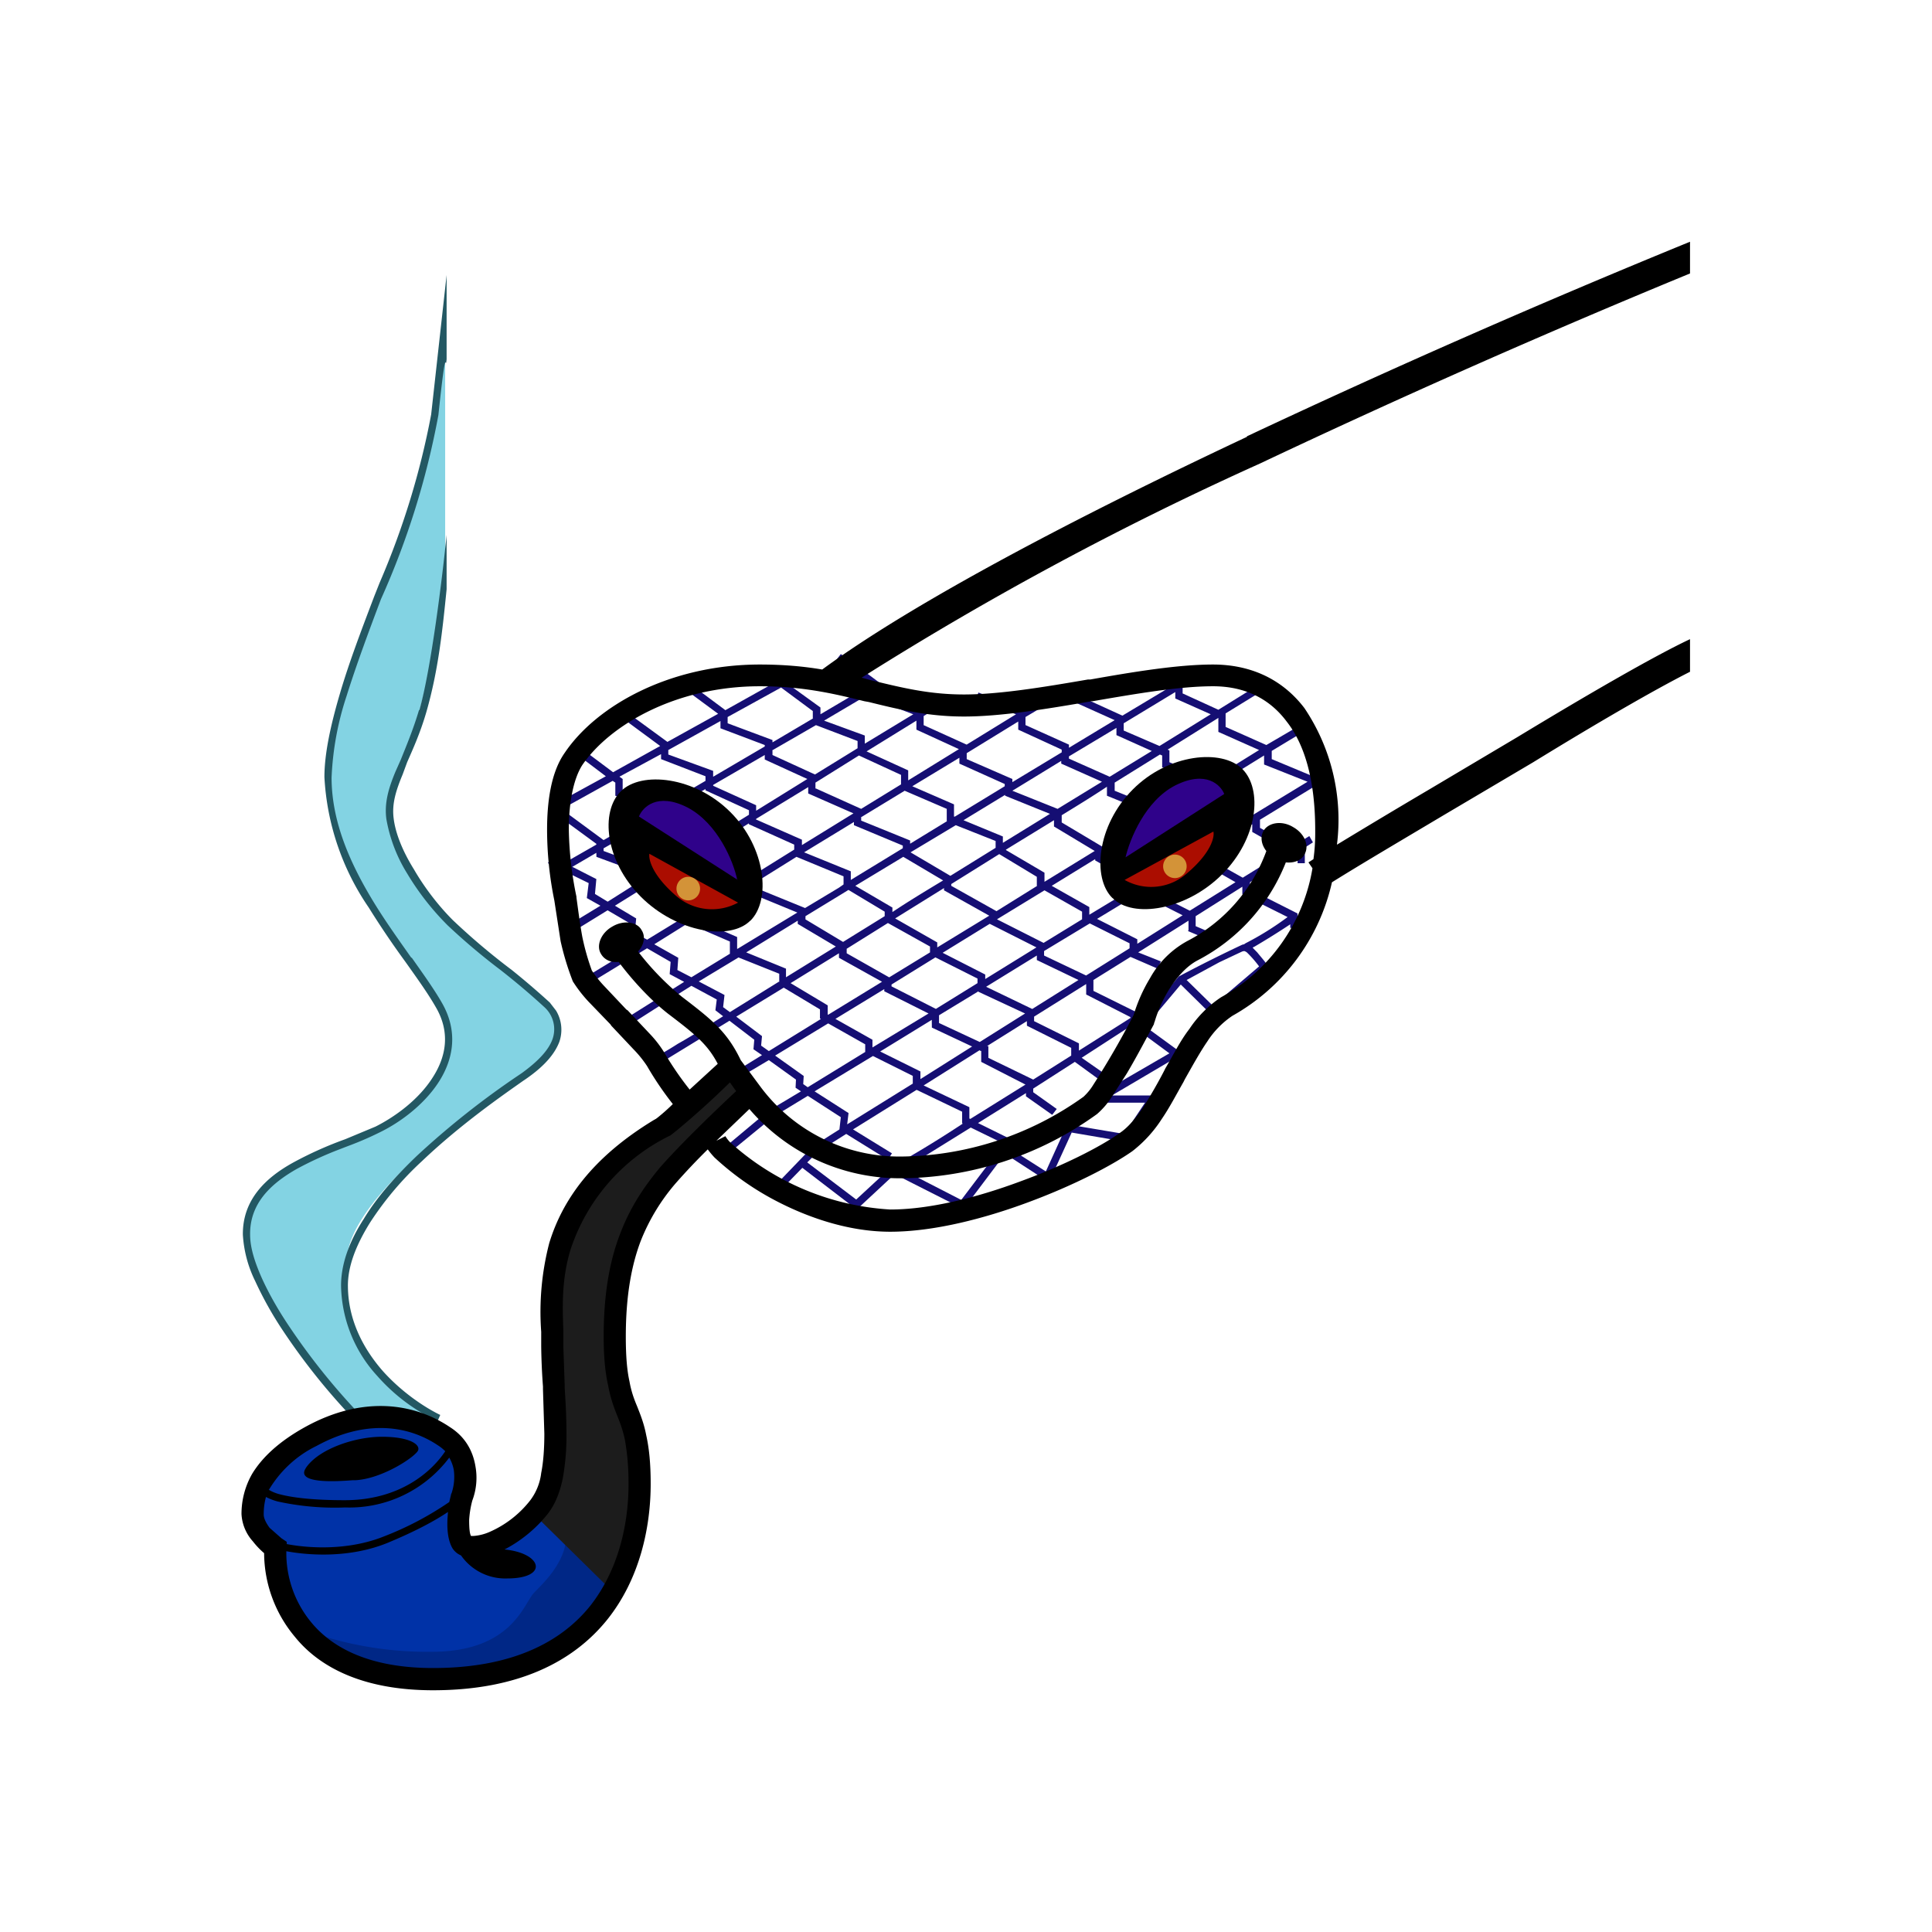 <svg xmlns="http://www.w3.org/2000/svg" width="3em" height="3em" viewBox="0 0 24 24"><g fill="none"><path fill="#83D3E3" d="M5.53 6.923V4.072l-.252 1.765l-.59 1.564c-.214.55-.636 1.771-.642 2.266c-.011.619.428 1.35.596 1.67c.169.32.844.978.934 1.518c.09.534-.428.838-.59 1.012c-.17.17-.816.355-1.429.686c-.619.332-.58.743-.405 1.283c.135.433.827 1.299 1.159 1.68l1.017.057c-.073-.005-.298-.135-.59-.528c-.377-.495-.506-.698-.427-1.434c.056-.59.978-1.373 1.433-1.687c.282-.225.872-.692 1.013-.788c.18-.112.18-.376.14-.522c-.034-.113-.416-.411-.607-.546l-.905-.832a6.4 6.4 0 0 1-.45-.754a.9.9 0 0 1-.079-.601l.174-.439c.062-.191.225-.714.343-1.293a7 7 0 0 0 .158-1.226"/><path fill="#235863" d="M5.548 4.463c-.017.175 0-.28-.102.692a10 10 0 0 1-.714 2.289c-.157.416-.309.826-.427 1.203a3.7 3.7 0 0 0-.186 1.012c0 .563.242 1.091.54 1.575c.146.236.304.455.45.663h.006c.146.208.28.394.376.563c.203.354.141.697-.039.978s-.478.506-.748.635a4 4 0 0 1-.382.164l-.101.039q-.273.104-.529.242c-.337.19-.59.438-.585.82c0 .158.056.338.146.54c.09.198.208.405.349.613q.367.545.815 1.024l-.067.067a8 8 0 0 1-.827-1.04q-.202-.3-.354-.63a1.5 1.5 0 0 1-.152-.573c-.005-.433.281-.709.63-.9q.31-.168.641-.287l.377-.157c.258-.13.54-.343.708-.607c.169-.26.225-.563.04-.878c-.096-.168-.225-.348-.377-.562a11 11 0 0 1-.456-.675a3.16 3.16 0 0 1-.55-1.62c0-.292.078-.646.19-1.028c.113-.388.27-.799.428-1.215l.067-.169c.29-.671.506-1.373.641-2.092l.192-1.732V4.47zM5.21 8.821c.146-.511.287-1.664.338-2.176v.675c-.051.506-.102 1.007-.253 1.53c-.074.253-.163.45-.237.618l-.056.152c-.084.202-.135.365-.112.545c.022.186.112.41.253.636c.13.225.303.45.483.63q.348.33.731.618q.243.195.473.405l.078.101a.46.46 0 0 1 .04.388c-.056.146-.18.298-.416.461l-.034.023c-.247.174-.776.54-1.254.995a4 4 0 0 0-.647.765c-.168.27-.28.54-.275.799c.005.421.197.775.433 1.045c.242.27.528.456.714.546l-.034.078a2.3 2.3 0 0 1-.748-.562a1.7 1.7 0 0 1-.45-1.107c-.005-.282.107-.574.282-.844c.168-.281.41-.545.663-.787a10.4 10.4 0 0 1 1.265-1.001l.034-.023c.225-.163.337-.298.382-.421a.37.37 0 0 0-.095-.394a9 9 0 0 0-.551-.467a8 8 0 0 1-.652-.55a3.3 3.3 0 0 1-.507-.648a1.9 1.9 0 0 1-.258-.674c-.028-.203.028-.388.112-.59l.068-.153c.067-.168.151-.365.225-.613z"/><path fill="url(#)" d="M13.223 6.749a11.3 11.3 0 0 0-2.845 1.833l2.058.118c.596-.112 1.867-.337 2.204-.337c.416 0 1.248.084 1.575.55c.258.366.28 1.373.253 1.828l4.526-2.676V3.16a1272 1272 0 0 1-7.76 3.588z"/><path fill="url(#)" d="M11.306 8.638a19 19 0 0 0-2.081-.242c-.422-.033-1.12.276-1.411.433l-.765.664l-.113.854l.191 1.62l1.097 1.367l.574.787c.331.27 1.124.86 1.664 1.012c.675.191 1.153-.028 2.446-.433a3.5 3.5 0 0 0 2.03-1.867c.113-.259.922-1.012 1.31-1.35c.085-.27.225-1.012.118-1.855c-.1-.832-.832-1.17-1.18-1.237l-1.333.168c-.512.085-1.743.225-2.547.079"/><path fill="#150E73" fill-rule="evenodd" d="m10.827 8.513l-.438-.315l.056-.073l.472.349v.14l.523.197l.242-.146l.05.073l-.258.157v.113l.534.242l.613-.377l-.495-.186l.028-.084l.563.214l.393-.242l.056.079l-.427.253v.1l.54.243v.039l.568-.343l-.512-.23v-.214h.09v.152l.518.236l.657-.394v-.034h.051l.14-.084l.046.079l-.146.084v.073l.444.203l.545-.338l.05.073l-.505.31v.168l.506.225l.337-.197l.045.08l-.315.19v.102l.607.253v.168h-.09v-.073l-.663.405v.101l.41.225l.203-.123l.045.078l-.157.101l.056.034v.124h-.09v-.068l-.056-.033l-.535.337v.09l.59.298v.18h-.09v-.045q-.22.146-.45.281c-.01 0-.01.006-.016.011l.056.057c.045.056.096.112.124.157l.022.034l-.702.596l-.394-.388l-.439.523l.462.337l-.878.518h.585l-.394.579l-.691-.118l-.282.618l-.545-.354l-.517.686l-.855-.433l-.472.439l-.675-.518l-.253.26l-.062-.063l.45-.467l.326-.207l.017-.152l-.41-.265l-.434.264l-.523.428l-.056-.068l.523-.438l.405-.242l-.067-.045l.005-.101l-.337-.242l-.36.214l-.045-.079l.32-.197l-.106-.073l.01-.118l-.308-.236l-.827.506l-.011.005l-.028-.084l.01-.011q.109-.062.215-.13c.14-.078.331-.196.562-.342l-.096-.074l.017-.134l-.315-.17q-.37.232-.736.467v-.005l.01-.023h-.09v-.022l.029-.028l.045-.028l.652-.41l-.18-.096l.012-.152l-.293-.169l-.692.422l-.045-.079l.647-.393l-.157-.09l.017-.18l-.26-.152l-.393.242l-.056-.08l.36-.219l-.169-.095l.023-.186l-.298-.146l-.062.034l-.045-.079h.011l-.112-.056l.039-.084l.169.078l.393-.225v-.01l-.438-.321l.056-.073l.472.348l.636-.365l-.49-.186v-.163L7.611 9.7l-.658.365l-.045-.084l.618-.338l-.32-.242l.056-.073l.354.265l.585-.326l-.427-.315l.056-.073l.461.337l.63-.349l-.41-.303l.056-.073l.444.331l.855-.478l.045.079l-.124.073l.405.293v.084l.562-.332l.045.079l-.562.332l.506.185v.101l.602-.365l-.518-.197zm-.73.41v-.09l-.394-.292l-.664.366v.078l.557.208v.029l.506-.299zm-.507.4l.546-.315l.517.197v.09l-.529.326l-.528-.242v-.056zm-.09-.05v-.018l-.55-.208v-.09l-.648.36v.056l.557.203v.073zm-.64.477l.64-.371v.056l.529.242l-.636.394v-.068l-.534-.242zm-.096-.05v-.057l-.552-.213v-.062l-.517.28l.04.029v.146l.5.186zm-.473.382l.473-.281v.017l.54.247v.056l-.518.32l-.495-.224zm-.09.056l-.703.4v.033l.557.208v.101l.635-.393l-.489-.22v-.134zm-.793.456l-.298.174l.298.152l-.017.185l.158.096l.41-.259v-.095l-.55-.203zm3.357-1.26l.619-.382v.112l.528.242l-.63.388V9.57zm.568.433l.585-.354v.073l.563.253v.028l-.619.377h-.011v-.152zm.636.422l.517-.315v.011l.557.225l-.585.36v-.079zm.607-.366l.562.225l.551-.337l-.506-.225v-.034zm-.079.731l.596-.365v.078l.506.304l-.624.383v-.113l-.478-.281zm.692-.337l.5.298l.642-.394l-.58-.236v-.112c-.185.123-.37.236-.562.354zm-.124.787l.54-.332v.017l.54.304l-.613.37v-.095zm.636-.365l.534.298l.619-.377l-.49-.293v-.056l-.663.405zm-.073.776l.54-.327v.017l.523.265l-.563.354v-.056zm.63-.366l.522.264l.568-.354l-.472-.27v-.034l-.619.377zm.506.506v-.118l-.625.394l.282.112l-.04.09l-.337-.146l-.461.287v.135l.556.275v.146l.5-.596l.006-.005q.39-.207.788-.394l.022-.005l.017-.012q.275-.141.523-.326l-.562-.281v-.096l-.58.366v.124l.287.123l-.034.085l-.348-.147zm-.732.225l-.54.338l-.522-.248v-.056l.568-.343l.494.247zm-1.152.146l.517.248l-.574.36l-.573-.276l.63-.388zm-.726.394l.58.27l-.563.354l-.506-.236v-.096l.49-.298zm.602.365l-.495.31h.017v.146l.557.27l.472-.298v-.096l-.55-.275zm-1.18.08l.5.235l-.642.405v-.095l-.5-.248l.641-.393zm.595.28l-.697.439l.568.27v.14l.011.006l.686-.427l-.55-.282v-.135l-.018-.005zm-.832.32v.096l-.815.506l.017-.14l-.422-.27l.725-.439zm.045.175l-.787.49l.483.297l-.05.08l-.518-.321l-.354.224l-.13.13l.608.461l.45-.416h.011l.017-.011l.073-.04q.396-.226.776-.478h-.011v-.146l-.562-.27zm.095.827l.58-.36l.472.23l.04-.078l-.422-.208l.118-.074l.478-.298v.04l.326.23l.056-.073l-.292-.208v-.045l.517-.332l.287.209l.056-.08l-.258-.18l.607-.393v.011h.067l-.011.012l.427.315l-1.057.613h.754l-.259.388l-.708-.119l-.265.585l-.528-.337l-.523.691l-.731-.376l.022-.017zm1.924-1.406v.09l.64-.405v.006v-.017l-.55-.281v-.13l-.647.405v.056zm-2.655.107l-.714.438l-.056-.039l.006-.101l-.355-.253l.659-.4l.46.26zm-.55-.41l-.647.399l-.096-.068l.011-.118l-.32-.242l.59-.36l.45.27v.113zm-.524-.462l-.607.377l-.084-.062L9 12.36l-.32-.168l.494-.298l.506.202v.101zm-.607-.348l-.478.292l-.174-.09l.011-.152l-.298-.168l.416-.26l.523.226zm-.568-.456l-.46.281l-.153-.084l.017-.18l-.264-.158l.343-.213l.517.236zm.09-.18l-.512-.23l.658-.405v.112l.529.236l-.675.41zm.236-.579v-.112l.478-.293v.011l.563.253v.062l-.506.315zm.568-.45v-.011l.647-.394v.079l.562.247l-.64.394v-.067l-.563-.248zm.737-.388v-.073l.54-.337l.523.241v.118l-.495.304l-.562-.253zm.562.36l.546-.332l.523.225v.152h.005l-.46.281v-.04l-.608-.247v-.039zm.619.433l.562-.337l.495.196v.085l-.562.348zm.506.394l.596-.372l.467.282v.112h.005l-.506.315l-.562-.315v-.028zm.568.438l.59-.36l.467.265v.095l-.478.293zm-.09.056l.58.293l-.636.393v-.056l-.529-.27zm-.152.68v.057l-.517.32l-.551-.28v-.023l.545-.337zm-1.158.158l.55.276l-.697.422v-.096l-.46-.259l.607-.37zm-.028-.118l-.67.41l-.005-.005v-.112l-.461-.276l.601-.371v.056zm-.574-.438l-.619.382v-.107l-.494-.202l.64-.394v.04zm-.478-.422l-.742.45h-.006v-.146l-.517-.225l.663-.405v.078zm-.506-.304v-.079l.495-.309l.585.242v.101l-.057.04l-.421.253l-.608-.248zm1.17-.208l-.58-.236l.619-.377v.04l.607.253v.033l-.646.394zm.056.18l.596-.36l.495.293c-.214.129-.428.258-.63.393v-.056zm.495.405l.607-.377v.028l.562.315l-.646.394v-.062zm.433.349v.073l-.507.31l-.528-.299v-.056l.512-.32zm-.563-.377l-.517.32l-.467-.28v-.04l.461-.281l.073-.045l.45.27zm4.983-.81l-.535.332l-.472-.264v-.04l.59-.36v.096zm-.49-.394l-.54.332l-.489-.292v-.062l.59-.366v.124zm-.534-.438l-.517.32l-.585-.236v-.101l.562-.349l.028.012v.146zm-.641-.41l-.523.32l-.506-.225v-.028l.59-.354v.09zm-.349-.254v-.09l.641-.388v.08l.44.196l-.636.394zm.546.237l.63-.394v.174l.506.225l-.59.366l-.524-.214v-.146zm.635.421l.563-.348v.112l.54.214l-.675.41l-.428-.258zm-2.564-.017l.613-.37v-.034l-.54-.248v-.101l-.64.393v.074l.567.247zm2.88 2.098l-.023.005l-.073.034l-.214.101l-.405.22l.326.32l.574-.489a1.4 1.4 0 0 0-.152-.174a.1.1 0 0 0-.034-.017" clip-rule="evenodd"/><path fill="#0032A7" d="M4.384 17.634c.747-.04 1.102.18 1.18.293c.248.112.22.376.17.5a9 9 0 0 0-.063.613c.006.05.085.09.326.135c.197.034.495-.214.619-.338c.45.04.76.653.86.956l-.146.394c-.41.319-.88.55-1.383.68c-.562.073-1.153.096-1.62-.208a3.1 3.1 0 0 1-.843-1.068a4 4 0 0 0-.18-.461c-.09-.186-.14-.45-.152-.551c.101-.298.484-.9 1.237-.945z"/><path fill="#002786" d="M5.362 20.519a4.4 4.4 0 0 1-1.648-.298c1.518 1.422 3.869.197 3.88-.298c.017-.4-.371-.782-.562-.922c.04.37-.276.657-.394.781c-.13.124-.264.737-1.276.737"/><path fill="#000" d="M9.32 11.437c-.252.253-.916.147-1.36-.298s-.506-1.057-.247-1.31c.253-.253.916-.185 1.36.259s.506 1.096.248 1.35"/><path fill="#2F028A" d="m9.163 10.93l-1.226-.787c.045-.113.225-.304.602-.113c.377.197.574.675.619.9z"/><path fill="#AB0D00" d="m9.169 11.213l-1.102-.607c-.012.067.033.264.331.522a.68.68 0 0 0 .77.085"/><path fill="#D39338" d="M8.55 11.185a.146.146 0 1 0 0-.293a.146.146 0 0 0 0 .293"/><path fill="#000" d="M13.82 11.155c.252.259.916.152 1.36-.292c.45-.45.506-1.057.253-1.31s-.917-.192-1.36.253c-.45.45-.507 1.102-.254 1.35"/><path fill="#2F028A" d="m13.982 10.65l1.226-.787c-.045-.112-.225-.298-.607-.107c-.377.192-.568.675-.619.894"/><path fill="#AB0D00" d="m13.97 10.931l1.103-.601c.017.067-.028.264-.326.517a.67.67 0 0 1-.776.084"/><path fill="#D39338" d="M14.595 10.908a.146.146 0 1 1 0-.292a.146.146 0 0 1 0 .292"/><path fill="#1C1C1C" d="m9.304 13.625l-.175-.427c-.37.343-1.209 1.096-1.602 1.338c-.484.31-.709 1.215-.619 2.334a4.2 4.2 0 0 1-.275 1.94l1 .984l.107-.09l.225-1.49c-.112-.394-.348-1.282-.337-1.642c.022-.45.152-1.069.337-1.541c.146-.377.956-1.09 1.339-1.406"/><path fill="url(#)" fill-rule="evenodd" d="M20.995 3.615h-.012l-.647-.056l.023-.034l-.068-.056l-.067.078l-.315-.028l-.011.096l.259.022l-.366.467c-.203-.011-.394-.022-.573-.022l.146-.186l-.068-.056l-.197.236h-.337v.09h.264l-.45.562l-.657-.005l.365-.467l-.073-.056l-.405.523h-.41v.095h.337l-.343.445q-.348-.011-.697-.012l.208-.27l-.068-.056l-.258.326c-.231 0-.422.017-.552.04l.017.09q.168-.025.462-.034l-.44.551l-.629-.022l.242-.321l-.073-.056l-.281.37l-.315-.01v.09l.247.01l-.371.49l-.613-.022l.135-.18l-.073-.057l-.169.237h-.337v.095l.264-.005l-.433.584l-.708-.01l.168-.226l-.067-.056l-.214.281h-.394v.09h.327l-.31.405h-.764v.096h.697l-.394.506l-.658-.023l.326-.506l-.078-.045l-.354.551l-.405-.011v.09l.348.011l-.191.287l.079.056l.219-.337l.652.011l-.28.365l.078.057l.315-.416l.714.016l-.304.405l.073.057l.338-.456l.613.017l-.169.225l.073.056l.208-.281l.54.017l.067.056l.045-.056l.209.005v-.09h-.135l.37-.472l.704.056l-.338.433l.073.057l.372-.484l.506.045l-.405.506l.067.056l.45-.55l.658.055l-.45.58a10 10 0 0 0-.394-.006v.09h.321l-.112.146l.073.056l.151-.19l.703.05q-.224.282-.45.562l-.236-.028l-.017.09l.186.023q-.06.07-.124.14l.056.073q.09-.096.175-.197c.213.034.461.068.708.113l-.86 1.17l.073.056l.889-1.215l.804.135l-.045.05l.045.085q.052-.054.101-.112l.236.039l.017-.09l-.191-.034q.222-.293.433-.596c.241.05.45.09.601.13l.023-.09l-.562-.119l.433-.618l.669.09l-.034.05q-.072.12-.14.242l.09.023l.005-.011l.028-.045q.075-.125.152-.248l.456.068l.016-.09l-.421-.057q.175-.273.354-.545l.455.073v-.09l-.404-.067l.365-.563l.04.006v-.225l-.085.13l-.619-.068l.428-.619q.141.026.281.056v-.1a4 4 0 0 0-.225-.034L21 5.898v-.157c-.107.14-.214.298-.326.46q-.37-.048-.742-.078l.444-.602l.618.05v-.095l-.556-.04l.37-.505l.186.028v-.096l-.123-.017l.123-.168v-.13l-.01-.005l-.215.292a8 8 0 0 0-.567-.056l.393-.512q.22.026.4.068v-.09a5 5 0 0 0-.338-.062l.337-.439zm-3.858 4.977a10 10 0 0 0-.703-.057l.45-.568l.686.068zm.5-.642l-.686-.067l.4-.517l.697.056zm.478-.612q-.348-.03-.697-.057l.405-.517l.686.062l-.298.393zm-.804-.068l.405-.517l-.562-.045l-.068-.006l-.427.529zm1.265-.529l-.686-.061l.45-.58l.698.045zm-.793-.073l.45-.573l-.624-.034l-.45.551l.619.056zm.788-.646l-.158-.006l.461-.596l.686.045l-.455.59l-.529-.033zm-.27-.017l.466-.59l-.607-.034l-.478.59zm1.327-.63l-.68-.045l.388-.495q.342.01.686.028zm-.793-.05l.388-.495l-.607-.012l-.383.473l.073.005zm.63-.58h-.056l.427-.545q.327.021.652.056l-.393.517zm-.169 0l.428-.556l-.58-.017l-.45.556l.597.012zm.686-.63l-.079-.005l.366-.467l.647.056l-.36.473a11 11 0 0 0-.574-.057m-2.137.698h.653l-.383.478q-.309-.016-.618-.028l.354-.45zm-.416.54l.619.022l-.484.59l-.585-.028zm-.517.674l.585.028l-.45.552l-.551-.045zm-.484.619l.551.045l-.432.528l-.54-.028zm-.489.63l.54.033l-.394.49l-.517-.045zm.9.596l-.647-.062l.394-.495l.658.045l-.4.506zm-1.012-.602l-.366.472l-.703-.056l.36-.45zm-.821-.034l-.355.45l-.55-.04l.325-.432zm-.692-.028l-.326.433l-.602-.028l.315-.422zm-.394.523l-.601-.034l-.383.512l.613.017zm-.337-.54l-.31.416l-.702-.022l.31-.405l.708.011zm-.377.506l-.703-.022l-.393.512l.72.017zm.827.04l-.371.489l.545.017l.371-.472zm.349-.619c-.214 0-.422-.011-.62-.017l.445-.584q.264.002.613.022zm.112.006l.433-.58l.596.034l-.45.563c-.197 0-.393-.012-.58-.017m.692.028l.45-.562l.686.045l-.428.55zm.517-.652l.686.056l.41-.534l-.691-.034zm1.614-1.153l-.45.585l-.692-.028l.444-.563q.349-.005.698.006M15.59 6.494l.404-.506l-.63-.028l-.37.495zm4.15-1.113l.393-.506q.288.016.574.045l-.377.506zm-.068.09l.596.039l-.444.602l-.613-.045zm-.529.68l.619.05l-.45.614l-.63-.057zm-.528.686l.63.062l-.377.512l-.647-.062l.056-.079zm.73.073l-.37.512c.264.028.528.056.787.095l.365-.528l-.776-.079zm-1.191.523l.652.062l-.394.545l-.675-.078zm.759.073l-.4.546l.805.095l.017-.022l.365-.523zm-1.237.54l.669.079l-.416.562l-.686-.084zm.776.09l-.422.568l.799.135l.427-.607zm-1.277.551c.236.023.467.056.692.084l-.439.597l-.708-.113l.337-.422zm.793.101l-.439.596l.805.135q.223-.293.432-.596a15 15 0 0 0-.798-.135m2.12-.54l-.669-.084l.382-.55l.636.089zm.405-.63l-.63-.09L20.23 7l.618.068zm-1.08-.792l.776.079l.428-.619a14 14 0 0 0-.748-.079l-.45.619z" clip-rule="evenodd"/><path fill="#000" fill-rule="evenodd" d="M15.49 5.42q2.72-1.279 5.504-2.417v.394a115 115 0 0 0-5.342 2.361a40 40 0 0 0-4.948 2.66l.101.028l.045.011c.371.09.703.17 1.125.17c.433 0 .984-.09 1.54-.186h.029c.54-.096 1.09-.186 1.524-.186c.466 0 .86.18 1.135.54c.336.498.48 1.102.405 1.698q.566-.344 1.136-.68l1.108-.658c.855-.518 1.687-1.001 2.142-1.215v.405c-.455.23-1.18.652-1.95 1.125l-1.103.652c-.529.315-1.035.613-1.395.838a2.54 2.54 0 0 1-1.237 1.659a1.1 1.1 0 0 0-.309.315c-.096.14-.185.303-.281.472l-.017.034c-.09.157-.174.32-.27.46a1.6 1.6 0 0 1-.365.4c-.265.186-.748.433-1.294.635c-.545.203-1.175.366-1.715.366c-.545 0-1.08-.197-1.49-.422a3.5 3.5 0 0 1-.692-.5a1 1 0 0 1-.084-.101a8 8 0 0 0-.394.416a2.5 2.5 0 0 0-.438.72c-.113.297-.186.674-.186 1.191c0 .254.017.428.045.552c.023.129.056.219.096.314c.04.102.084.209.112.355c.034.152.056.337.056.607c0 .54-.135 1.181-.54 1.687c-.416.517-1.102.877-2.164.877c-.86 0-1.406-.28-1.715-.663a1.63 1.63 0 0 1-.383-1.04a1 1 0 0 1-.14-.147A.55.55 0 0 1 3 18.81a1 1 0 0 1 .135-.506c.118-.191.32-.394.67-.585c.702-.382 1.337-.293 1.787.011c.203.13.287.315.315.49a.8.8 0 0 1-.04.421a1.2 1.2 0 0 0-.039.242c0 .096.006.169.023.197h.034a.6.6 0 0 0 .197-.05a1.3 1.3 0 0 0 .506-.394a.7.7 0 0 0 .135-.338c.028-.14.039-.31.039-.489l-.017-.551v-.034a8 8 0 0 1-.022-.5v-.18a3.4 3.4 0 0 1 .1-1.102c.158-.518.518-1.058 1.311-1.536h.006v-.005h.005l.023-.017q.1-.08.19-.169a4 4 0 0 1-.32-.472a1.4 1.4 0 0 0-.168-.208l-.276-.293l-.011-.017l-.27-.28a1.7 1.7 0 0 1-.197-.254a3.4 3.4 0 0 1-.152-.5l-.078-.506a4.4 4.4 0 0 1-.09-.878c0-.337.045-.708.219-.955c.394-.585 1.305-1.097 2.424-1.097c.292 0 .545.023.775.062c1.148-.844 3.195-1.912 5.275-2.89zm.826 5.253l-.062.04l.05.073a2.25 2.25 0 0 1-1.135 1.602a1.4 1.4 0 0 0-.394.394c-.113.146-.202.326-.298.489l-.017.034a6 6 0 0 1-.259.45c-.095.14-.19.253-.292.32c-.236.169-.697.405-1.237.602c-.529.197-1.12.348-1.614.348a3.25 3.25 0 0 1-1.985-.832a.4.4 0 0 1-.062-.079l-.112.057l.41-.394a2.46 2.46 0 0 0 1.873.86a4.2 4.2 0 0 0 2.446-.798a1 1 0 0 0 .18-.208l.191-.298c.13-.22.253-.456.337-.613v-.011l.006-.012q.063-.214.18-.404c.096-.152.214-.287.349-.36c.503-.26.895-.694 1.102-1.22c.101.01.191-.023.23-.096c.068-.113 0-.265-.14-.343c-.14-.085-.304-.056-.366.045c-.045.079-.028.174.034.253a2.05 2.05 0 0 1-.984 1.119a1.17 1.17 0 0 0-.461.46a2 2 0 0 0-.203.456q-.23.446-.5.866a.7.7 0 0 1-.124.152a3.95 3.95 0 0 1-2.277.742a2.15 2.15 0 0 1-1.738-.871l-.242-.326c-.168-.349-.348-.495-.73-.787a3.4 3.4 0 0 1-.546-.563c.073-.079.096-.185.045-.264c-.056-.107-.225-.13-.366-.045c-.14.079-.202.236-.14.337c.04.073.124.113.22.101c.134.18.365.45.618.647c.348.264.489.383.613.619l-.349.32a4 4 0 0 1-.292-.421a1.4 1.4 0 0 0-.197-.265l-.281-.298l-.017-.011l-.265-.281a1.4 1.4 0 0 1-.163-.203a3 3 0 0 1-.118-.416c-.033-.18-.056-.37-.073-.489v-.011a4.4 4.4 0 0 1-.095-.833c0-.331.056-.63.168-.804c.338-.494 1.159-.978 2.205-.978c.523 0 .916.09 1.299.186l.056.01c.365.09.73.18 1.18.18c.462 0 1.035-.095 1.586-.19h.012c.556-.096 1.085-.186 1.496-.186c.393 0 .702.152.916.439c.225.286.354.73.354 1.35q.002.192-.022.359m-7.17 2.88c-.258.241-.697.663-.956.96c-.18.22-.354.467-.483.805c-.13.332-.208.742-.208 1.287c0 .27.022.456.056.608c.028.152.067.258.107.36c.039.095.073.185.1.309c.023.13.046.298.046.551c0 .5-.124 1.069-.478 1.518c-.354.439-.956.77-1.951.77c-.799 0-1.254-.258-1.507-.561a1.35 1.35 0 0 1-.315-.89c.309.057.798.08 1.248-.1c.354-.146.602-.281.76-.388l-.006.084c-.006.113 0 .259.061.366a.23.23 0 0 0 .107.09a.67.67 0 0 0 .574.286c.517 0 .438-.314-.034-.36c.186-.095.382-.247.534-.438c.102-.13.158-.287.191-.45a3 3 0 0 0 .045-.551c0-.186-.01-.383-.022-.562v-.034l-.017-.49v-.202c-.011-.292-.022-.635.09-1a2.42 2.42 0 0 1 1.243-1.418l.084-.067q.339-.282.652-.59l.08.112zm-3.565 5.105l.023-.096v-.005l.005-.006a.64.64 0 0 0 .028-.292a.5.5 0 0 0-.056-.152a1.55 1.55 0 0 1-1.293.619a3.3 3.3 0 0 1-.838-.074a.7.7 0 0 1-.146-.056a.8.8 0 0 0-.028.214q-.002.067.073.169l.146.129l.067.045v.028c.293.056.776.079 1.21-.096q.429-.166.81-.427m-2.244-.152a.5.5 0 0 0 .135.056c.152.04.4.074.81.074c.686 0 1.08-.355 1.248-.608a.5.5 0 0 0-.09-.073c-.36-.242-.888-.332-1.507.006c-.248.12-.455.312-.596.55zm.462-.27c-.141.208.432.163.579.152h.033c.338-.017.748-.292.782-.371c.028-.073-.107-.169-.45-.169c-.337 0-.787.152-.945.388" clip-rule="evenodd"/><defs><linearGradient id="" x1="11.485" x2="17.772" y1="10.119" y2="16.559" gradientUnits="userSpaceOnUse"><stop stop-color="#9D35B8"/><stop offset=".54" stop-color="#3B3299"/><stop offset="1" stop-color="#1A5994"/></linearGradient><linearGradient id="" x1="12.001" x2="12.001" y1="3.004" y2="20.991" gradientUnits="userSpaceOnUse"><stop offset=".04" stop-color="#6C34AA"/><stop offset=".17" stop-color="#46319D"/><stop offset=".72" stop-color="#129BD2"/></linearGradient><linearGradient id="" x1="11.488" x2="15.855" y1="8.308" y2="14.029" gradientUnits="userSpaceOnUse"><stop stop-color="#610C8B"/><stop offset="1" stop-color="#231C81"/></linearGradient></defs></g></svg>